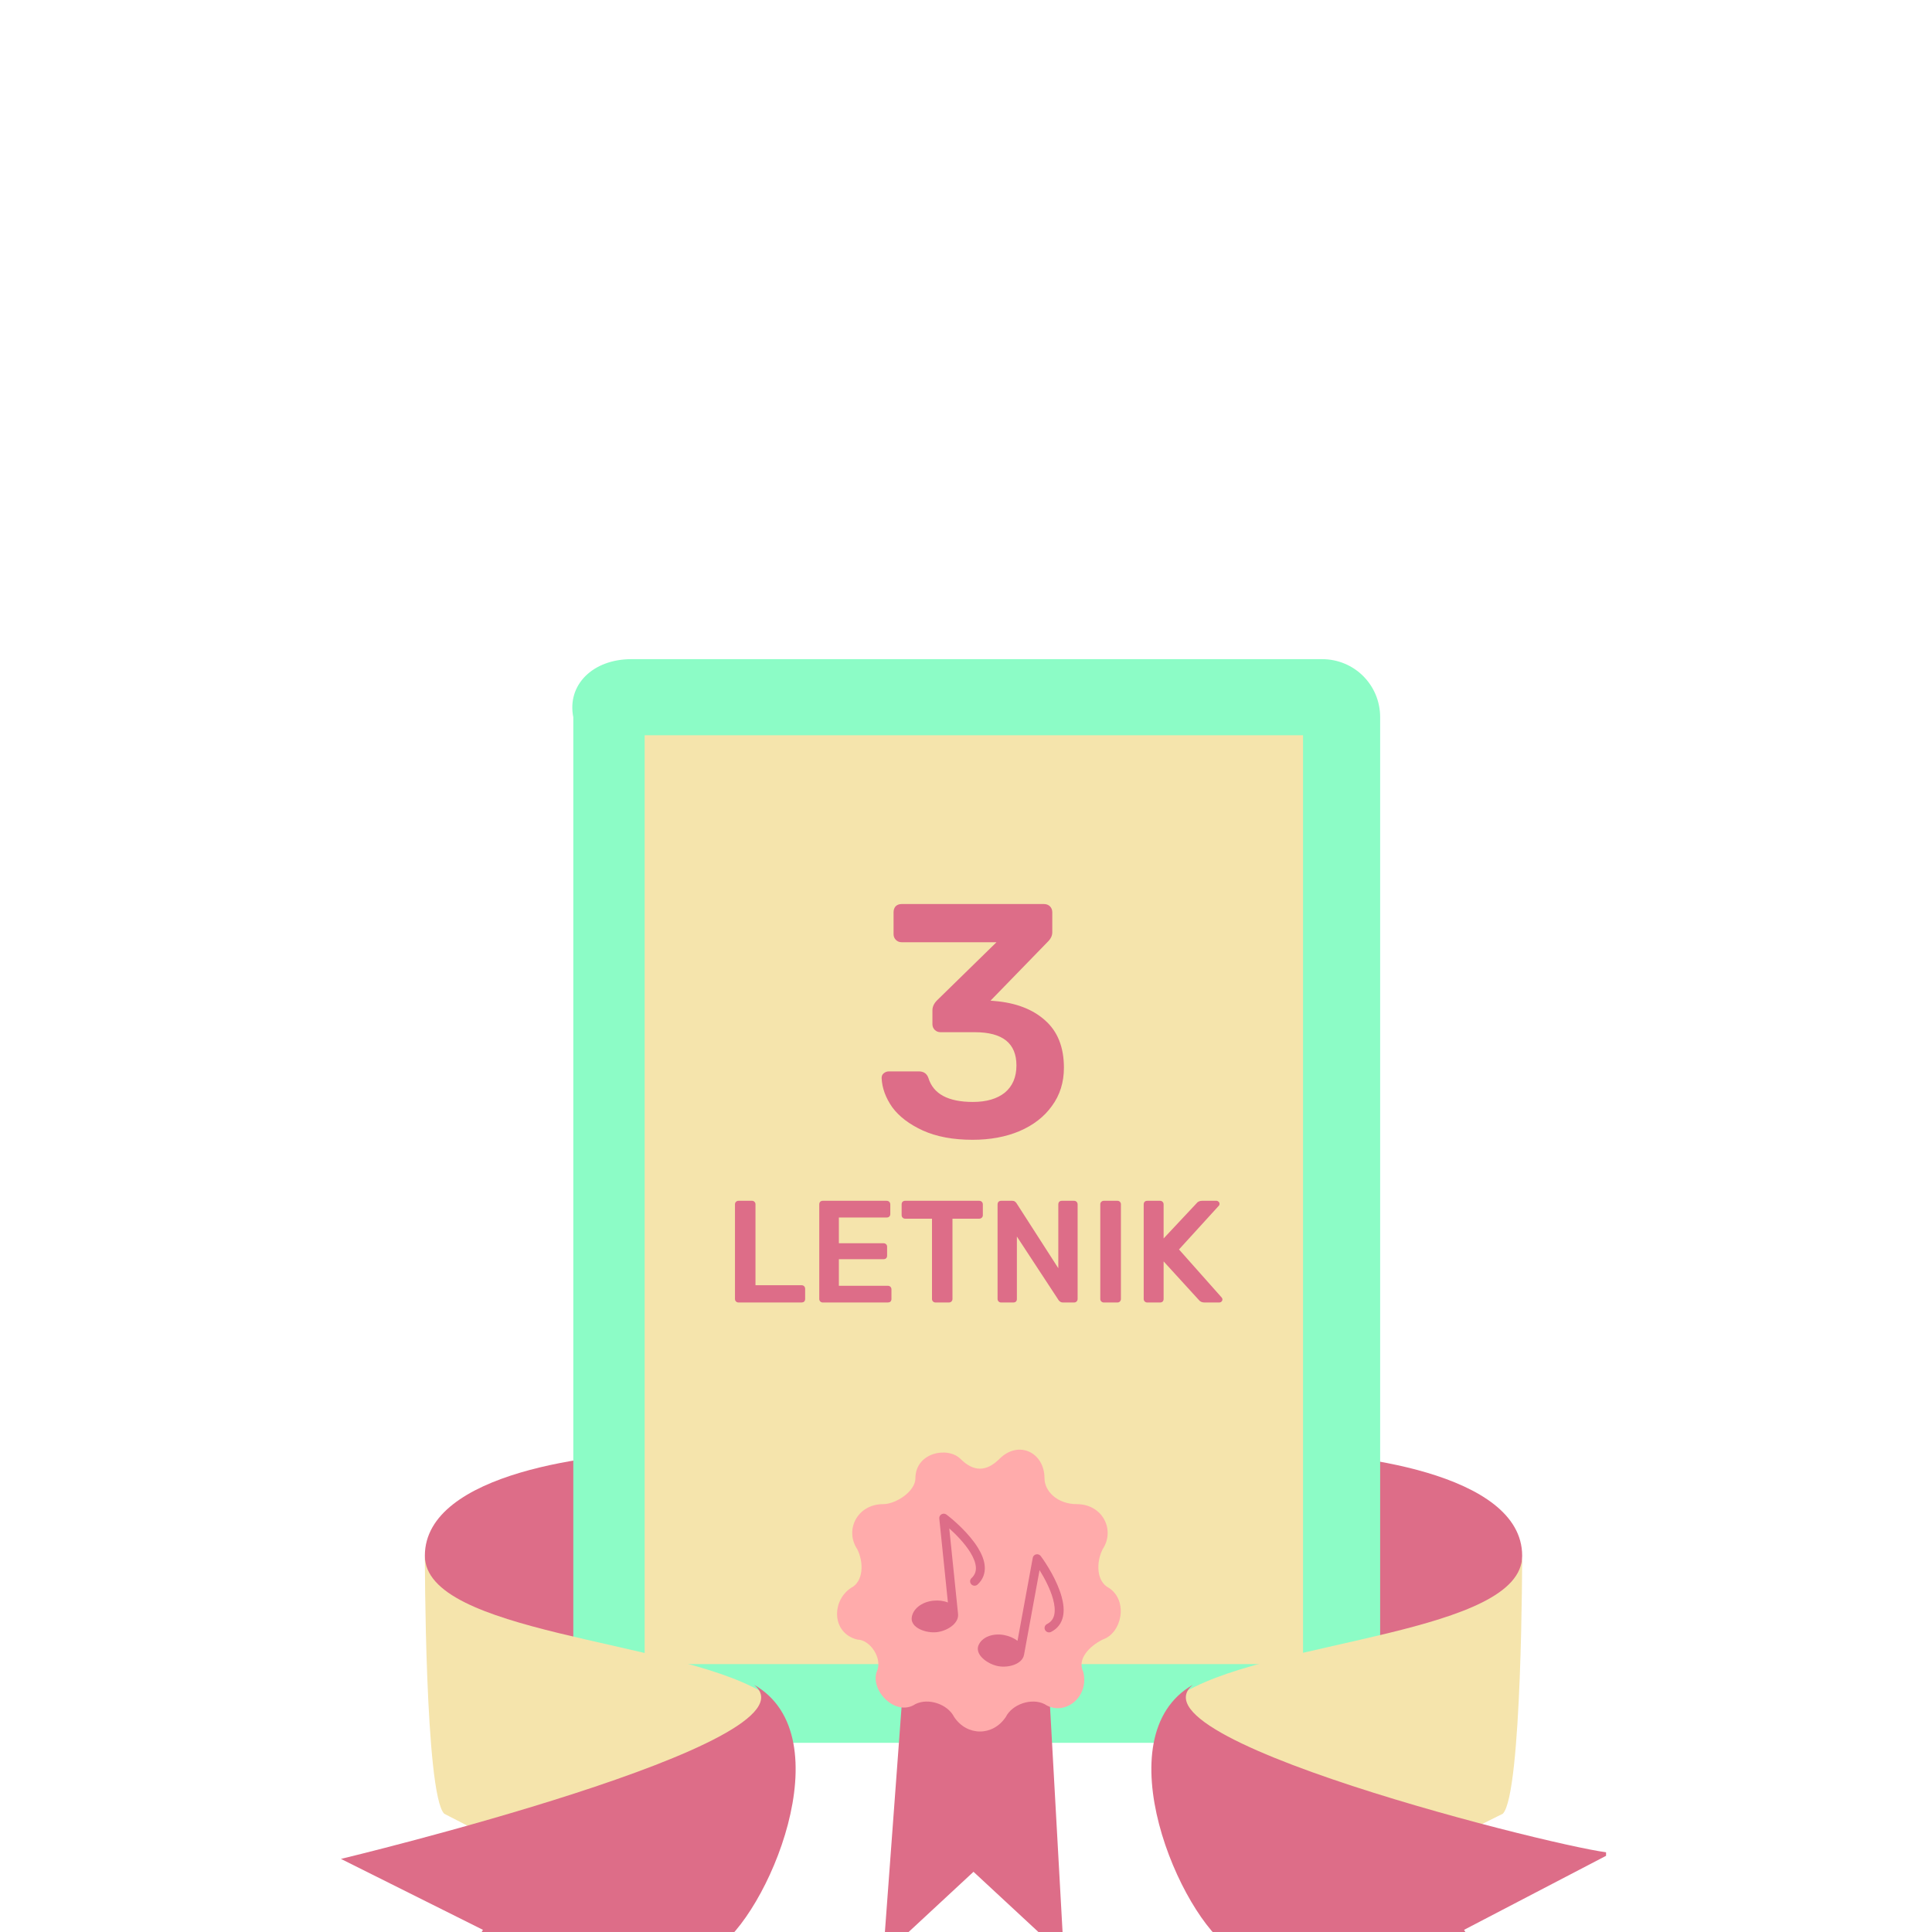 <svg width="85" height="85" viewBox="0 0 85 85" fill="none" xmlns="http://www.w3.org/2000/svg">
<g clip-path="url(#clip0_1316_3843)">
<g clip-path="url(#clip1_1316_3843)" filter="url(#filter0_d_1316_3843)">
<path d="M48.794 48.905C39.706 48.905 32.039 48.905 29.199 48.905C26.359 48.905 18.692 49.757 18.692 53.446C18.692 54.581 19.544 61.676 19.544 61.676L34.879 60.257L48.794 48.905Z" fill="#DD6D88"/>
<path d="M36.867 48.905C45.954 48.905 53.622 48.905 56.461 48.905C59.301 48.905 66.969 49.757 66.969 53.446C66.969 54.581 66.117 61.676 66.117 61.676L50.498 60.257L36.867 48.905Z" fill="#DD6D88"/>
<path d="M58.165 61.676H27.779C26.359 61.676 25.223 60.541 25.223 59.122V16.554C24.939 15.135 26.075 14 27.779 14H58.165C59.585 14 60.721 15.135 60.721 16.554V58.838C60.721 60.541 59.585 61.676 58.165 61.676Z" fill="#8CFCC6"/>
<path d="M57.328 58.213L57.328 17.348L28.362 17.348L28.362 58.213L57.328 58.213Z" fill="#F5E4AC"/>
<path d="M66.969 53.446C66.969 56.851 56.177 57.135 52.202 59.405C52.202 59.405 51.066 64.23 52.769 67.635C54.473 71.04 53.053 70.473 54.757 70.189C56.461 69.622 64.981 65.365 66.117 64.797C66.969 63.946 66.969 53.446 66.969 53.446Z" fill="#F5E4AC"/>
<path d="M52.485 59.122C48.51 61.392 51.917 69.338 54.189 70.757C56.461 72.176 68.388 76.716 68.388 76.716L64.413 69.905L70.944 66.5C70.66 66.784 49.362 61.676 52.485 59.122Z" fill="#DD6D88"/>
<path d="M18.692 53.446C18.692 56.851 29.483 57.135 33.459 59.405C33.459 59.405 34.595 64.23 32.891 67.635C31.187 71.04 32.607 70.473 30.903 70.189C29.199 69.905 20.68 65.365 19.544 64.797C18.692 63.946 18.692 53.446 18.692 53.446Z" fill="#F5E4AC"/>
<path d="M33.175 59.122C37.151 61.392 33.743 69.338 31.471 70.757C29.199 72.176 17.272 76.716 17.272 76.716L21.248 69.905L15 66.784C15 66.784 36.298 61.676 33.175 59.122Z" fill="#DD6D88"/>
<path d="M39.99 55.716L38.855 71.04L42.83 67.351L46.806 71.04L45.954 55.716H39.99Z" fill="#DD6D88"/>
<path d="M43.966 49.189C44.818 48.338 45.954 48.905 45.954 50.041C45.954 50.608 46.522 51.176 47.374 51.176C48.51 51.176 49.078 52.311 48.51 53.162C48.226 53.73 48.226 54.581 48.794 54.865C49.646 55.432 49.362 56.851 48.51 57.135C47.942 57.419 47.374 57.986 47.658 58.554C47.942 59.689 46.806 60.541 45.954 59.973C45.386 59.689 44.534 59.973 44.25 60.541C43.682 61.392 42.546 61.392 41.978 60.541C41.694 59.973 40.842 59.689 40.274 59.973C39.422 60.541 38.286 59.405 38.57 58.554C38.854 57.986 38.286 57.135 37.718 57.135C36.583 56.851 36.583 55.432 37.434 54.865C38.002 54.581 38.002 53.73 37.718 53.162C37.15 52.311 37.718 51.176 38.854 51.176C39.422 51.176 40.274 50.608 40.274 50.041C40.274 48.905 41.694 48.622 42.262 49.189C42.83 49.757 43.398 49.757 43.966 49.189Z" fill="#FFABAB"/>
<path d="M42.79 35.146C41.933 35.146 41.203 35.01 40.599 34.737C40.005 34.464 39.557 34.123 39.255 33.714C38.963 33.296 38.807 32.867 38.788 32.429C38.788 32.341 38.817 32.273 38.875 32.224C38.943 32.166 39.021 32.137 39.109 32.137H40.424C40.638 32.137 40.779 32.234 40.847 32.429C41.062 33.13 41.714 33.481 42.805 33.481C43.399 33.481 43.867 33.344 44.207 33.072C44.548 32.789 44.719 32.39 44.719 31.874C44.719 30.9 44.11 30.413 42.893 30.413H41.388C41.281 30.413 41.193 30.379 41.125 30.311C41.057 30.242 41.023 30.16 41.023 30.062V29.449C41.023 29.293 41.091 29.147 41.227 29.01L43.842 26.454H39.664C39.567 26.454 39.484 26.42 39.416 26.352C39.348 26.284 39.313 26.201 39.313 26.103V25.139C39.313 25.032 39.343 24.944 39.401 24.876C39.469 24.808 39.557 24.774 39.664 24.774H45.931C46.038 24.774 46.126 24.808 46.194 24.876C46.262 24.944 46.296 25.032 46.296 25.139V26.016C46.296 26.162 46.233 26.298 46.106 26.425L43.579 29.025L43.755 29.04C44.69 29.118 45.43 29.4 45.975 29.887C46.53 30.374 46.808 31.07 46.808 31.976C46.808 32.619 46.632 33.179 46.282 33.656C45.941 34.133 45.464 34.503 44.85 34.766C44.246 35.02 43.56 35.146 42.79 35.146Z" fill="#DD6D88"/>
<path d="M32.49 42.304C32.447 42.304 32.411 42.289 32.381 42.26C32.351 42.23 32.336 42.194 32.336 42.151V37.984C32.336 37.937 32.351 37.901 32.381 37.875C32.411 37.845 32.447 37.83 32.49 37.83H33.084C33.131 37.83 33.167 37.845 33.193 37.875C33.223 37.901 33.238 37.937 33.238 37.984V41.544H35.264C35.31 41.544 35.349 41.559 35.379 41.589C35.408 41.618 35.423 41.657 35.423 41.704V42.151C35.423 42.198 35.408 42.236 35.379 42.266C35.349 42.292 35.31 42.304 35.264 42.304H32.49Z" fill="#DD6D88"/>
<path d="M36.197 42.304C36.155 42.304 36.118 42.289 36.089 42.26C36.059 42.23 36.044 42.194 36.044 42.151V37.99C36.044 37.943 36.057 37.905 36.082 37.875C36.112 37.845 36.15 37.83 36.197 37.83H39.009C39.056 37.83 39.095 37.845 39.124 37.875C39.154 37.905 39.169 37.943 39.169 37.99V38.412C39.169 38.459 39.154 38.497 39.124 38.527C39.095 38.553 39.056 38.565 39.009 38.565H36.907V39.697H38.869C38.916 39.697 38.954 39.712 38.984 39.741C39.014 39.767 39.029 39.803 39.029 39.85V40.246C39.029 40.293 39.014 40.332 38.984 40.361C38.954 40.387 38.916 40.4 38.869 40.4H36.907V41.569H39.061C39.107 41.569 39.146 41.584 39.176 41.614C39.205 41.644 39.22 41.682 39.22 41.729V42.151C39.22 42.198 39.205 42.236 39.176 42.266C39.146 42.292 39.107 42.304 39.061 42.304H36.197Z" fill="#DD6D88"/>
<path d="M41.157 42.304C41.115 42.304 41.078 42.289 41.049 42.26C41.019 42.23 41.004 42.194 41.004 42.151V38.617H39.822C39.779 38.617 39.743 38.602 39.713 38.572C39.683 38.542 39.668 38.506 39.668 38.463V37.99C39.668 37.943 39.681 37.905 39.706 37.875C39.736 37.845 39.775 37.83 39.822 37.83H43.081C43.128 37.83 43.166 37.845 43.196 37.875C43.226 37.905 43.241 37.943 43.241 37.99V38.463C43.241 38.506 43.226 38.542 43.196 38.572C43.166 38.602 43.128 38.617 43.081 38.617H41.905V42.151C41.905 42.194 41.89 42.23 41.86 42.26C41.831 42.289 41.792 42.304 41.745 42.304H41.157Z" fill="#DD6D88"/>
<path d="M44.043 42.304C44 42.304 43.964 42.289 43.934 42.26C43.904 42.23 43.889 42.194 43.889 42.151V37.99C43.889 37.943 43.902 37.905 43.928 37.875C43.958 37.845 43.996 37.83 44.043 37.83H44.535C44.586 37.83 44.624 37.841 44.65 37.862C44.676 37.879 44.699 37.903 44.72 37.933L46.561 40.796V37.99C46.561 37.943 46.574 37.905 46.599 37.875C46.629 37.845 46.667 37.83 46.714 37.83H47.251C47.298 37.83 47.337 37.845 47.366 37.875C47.396 37.905 47.411 37.943 47.411 37.99V42.145C47.411 42.191 47.396 42.23 47.366 42.26C47.337 42.289 47.3 42.304 47.258 42.304H46.759C46.687 42.304 46.625 42.27 46.574 42.202L44.739 39.403V42.151C44.739 42.198 44.725 42.236 44.695 42.266C44.665 42.292 44.627 42.304 44.58 42.304H44.043Z" fill="#DD6D88"/>
<path d="M48.562 42.304C48.519 42.304 48.483 42.289 48.453 42.26C48.423 42.23 48.408 42.194 48.408 42.151V37.984C48.408 37.937 48.423 37.901 48.453 37.875C48.483 37.845 48.519 37.83 48.562 37.83H49.163C49.209 37.83 49.246 37.845 49.271 37.875C49.301 37.901 49.316 37.937 49.316 37.984V42.151C49.316 42.194 49.301 42.23 49.271 42.26C49.246 42.289 49.209 42.304 49.163 42.304H48.562Z" fill="#DD6D88"/>
<path d="M50.472 42.304C50.429 42.304 50.393 42.289 50.363 42.26C50.333 42.23 50.318 42.194 50.318 42.151V37.99C50.318 37.943 50.331 37.905 50.357 37.875C50.386 37.845 50.425 37.83 50.472 37.83H51.034C51.081 37.83 51.119 37.845 51.149 37.875C51.179 37.905 51.194 37.943 51.194 37.99V39.486L52.638 37.946C52.694 37.869 52.777 37.83 52.888 37.83H53.52C53.554 37.83 53.584 37.843 53.61 37.869C53.64 37.894 53.654 37.926 53.654 37.965C53.654 37.995 53.646 38.02 53.629 38.041L51.871 39.971L53.75 42.087C53.772 42.113 53.782 42.14 53.782 42.17C53.782 42.209 53.767 42.24 53.738 42.266C53.712 42.292 53.682 42.304 53.648 42.304H52.99C52.883 42.304 52.8 42.266 52.74 42.189L51.194 40.496V42.151C51.194 42.198 51.179 42.236 51.149 42.266C51.119 42.292 51.081 42.304 51.034 42.304H50.472Z" fill="#DD6D88"/>
<path fill-rule="evenodd" clip-rule="evenodd" d="M41.425 51.62C41.493 51.582 41.578 51.588 41.64 51.635C41.978 51.891 42.641 52.473 43.026 53.097C43.184 53.355 43.306 53.636 43.325 53.915C43.346 54.203 43.257 54.482 43.012 54.711C42.934 54.785 42.809 54.782 42.735 54.705C42.66 54.627 42.663 54.505 42.742 54.431C42.895 54.288 42.947 54.126 42.934 53.943C42.92 53.751 42.833 53.531 42.69 53.299C42.448 52.907 42.077 52.524 41.764 52.244L42.151 56.012C42.176 56.256 42.004 56.451 41.837 56.57C41.66 56.697 41.426 56.787 41.202 56.81C40.977 56.833 40.718 56.789 40.515 56.7C40.413 56.656 40.313 56.595 40.237 56.516C40.16 56.435 40.099 56.322 40.111 56.186C40.144 55.793 40.551 55.476 41.06 55.424C41.293 55.4 41.518 55.428 41.704 55.503L41.325 51.809C41.317 51.732 41.356 51.657 41.425 51.62Z" fill="#DD6D88"/>
<path fill-rule="evenodd" clip-rule="evenodd" d="M45.585 53.385C45.662 53.367 45.741 53.397 45.788 53.46C46.041 53.8 46.514 54.544 46.708 55.252C46.788 55.543 46.826 55.847 46.767 56.12C46.706 56.402 46.543 56.645 46.243 56.797C46.147 56.846 46.029 56.808 45.979 56.713C45.929 56.618 45.966 56.501 46.063 56.452C46.249 56.358 46.345 56.217 46.383 56.038C46.424 55.849 46.401 55.614 46.329 55.351C46.207 54.907 45.958 54.435 45.736 54.079L45.053 57.804C45.008 58.045 44.788 58.184 44.594 58.252C44.389 58.324 44.14 58.345 43.918 58.304C43.696 58.264 43.46 58.149 43.289 58.007C43.203 57.936 43.124 57.849 43.074 57.752C43.023 57.653 42.996 57.527 43.045 57.4C43.187 57.032 43.667 56.842 44.17 56.934C44.4 56.976 44.608 57.067 44.766 57.19L45.437 53.538C45.45 53.462 45.509 53.402 45.585 53.385Z" fill="#DD6D88"/>
</g>
</g>
<defs>
<filter id="filter0_d_1316_3843" x="-26" y="-12" width="137.66" height="145" filterUnits="userSpaceOnUse" color-interpolation-filters="sRGB">
<feFlood flood-opacity="0" result="BackgroundImageFix"/>
<feColorMatrix in="SourceAlpha" type="matrix" values="0 0 0 0 0 0 0 0 0 0 0 0 0 0 0 0 0 0 127 0" result="hardAlpha"/>
<feOffset dy="15"/>
<feGaussianBlur stdDeviation="20.5"/>
<feColorMatrix type="matrix" values="0 0 0 0 0.549 0 0 0 0 0.988 0 0 0 0 0.776 0 0 0 0.45 0"/>
<feBlend mode="normal" in2="BackgroundImageFix" result="effect1_dropShadow_1316_3843"/>
<feBlend mode="normal" in="SourceGraphic" in2="effect1_dropShadow_1316_3843" result="shape"/>
</filter>
<clipPath id="clip0_1316_3843">
<rect width="85" height="85" rx="20" fill="white"/>
</clipPath>
<clipPath id="clip1_1316_3843">
<rect width="55.66" height="63" fill="white" transform="translate(15 14)"/>
</clipPath>
</defs>
</svg>
